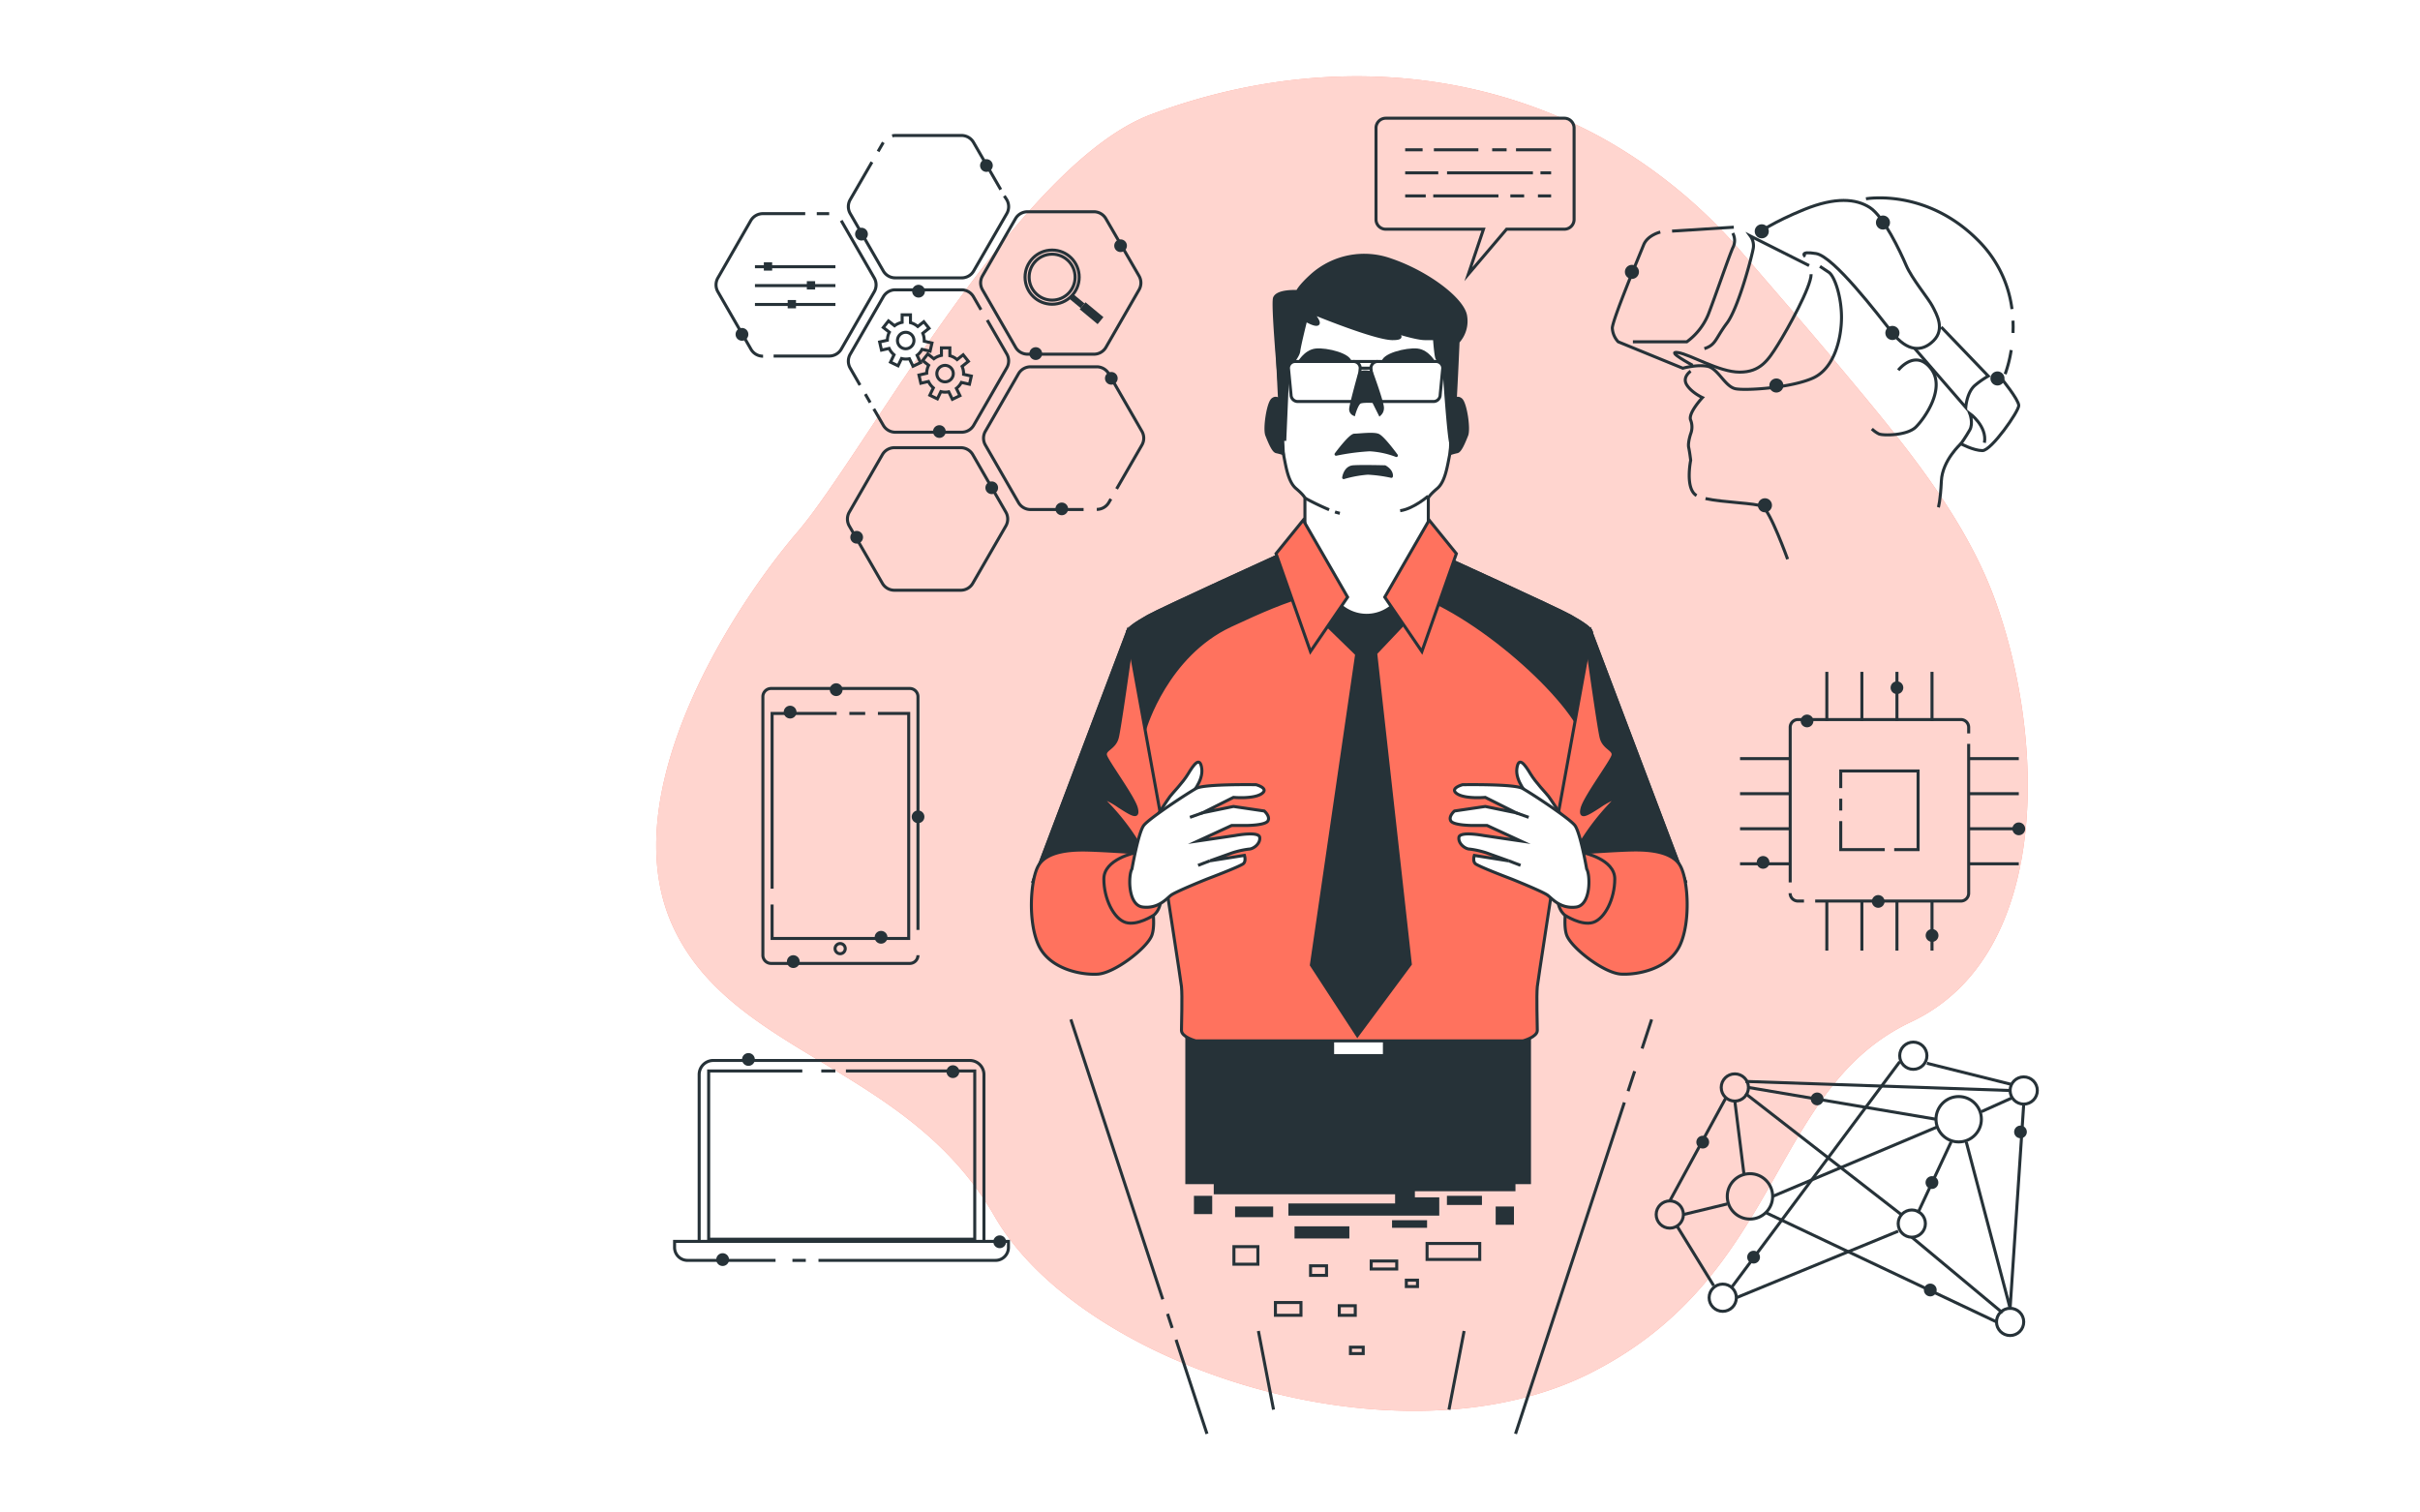 <svg class="animated" id="freepik_stories-visionary-technology" xmlns="http://www.w3.org/2000/svg" viewBox="-200 0 800 500"
    version="1.1" xmlnsXlink="http://www.w3.org/1999/xlink" xmlnsSvgjs="http://svgjs.com/svgjs">
    <style>
        svg#freepik_stories-visionary-technology:not(.animated) .animable {
            opacity: 0;
        }

        svg#freepik_stories-visionary-technology.animated #freepik--background-simple--inject-3 {
            animation: 6s Infinite linear spin;
            animation-delay: 0s;
        }

        svg#freepik_stories-visionary-technology.animated #freepik--Character--inject-3 {
            animation: 1s 1 forwards cubic-bezier(.36, -0.01, .5, 1.38) fadeIn;
            animation-delay: 0s;
        }

        @keyframes spin {
            from {
                transform: rotate(0);
            }

            to {
                transform: rotate(360deg);
            }
        }

        @keyframes fadeIn {
            0% {
                opacity: 0;
            }

            100% {
                opacity: 1;
            }
        }
    </style>
    <g id="freepik--background-simple--inject-3" class="animable" style="transform-origin: 243.632px 245.813px;">
        <path
            d="M330.05,45.84c-44.64-24.71-98.88-27-149.56-8C136.31,54.4,85.69,150.12,63.6,175.89S2.86,262.41,22.18,305.66,100,352,128.73,402s133.68,84,197.18,51.83,58.91-93.88,105.85-116,44.18-94.8,27.61-139.9c-10.75-29.27-33.1-54.9-52.76-78.55C396.24,107,385.56,94.77,375,82.49A169.48,169.48,0,0,0,330.05,45.84Z"
            style="fill: rgb(255, 114, 94); transform-origin: 243.632px 245.813px;" id="eljz5kakjngde" class="animable">
        </path>
        <g id="elwwrz2e2rei">
            <path
                d="M330.05,45.84c-44.64-24.71-98.88-27-149.56-8C136.31,54.4,85.69,150.12,63.6,175.89S2.86,262.41,22.18,305.66,100,352,128.73,402s133.68,84,197.18,51.83,58.91-93.88,105.85-116,44.18-94.8,27.61-139.9c-10.75-29.27-33.1-54.9-52.76-78.55C396.24,107,385.56,94.77,375,82.49A169.48,169.48,0,0,0,330.05,45.84Z"
                style="fill: rgb(255, 255, 255); opacity: 0.7; transform-origin: 243.632px 245.813px;" class="animable">
            </path>
        </g>
    </g>
    <g id="freepik--Connection--inject-3" class="animable" style="transform-origin: 410.5px 393px;">
        <circle cx="373.5" cy="359.5" r="4.5"
            style="fill: none; stroke: rgb(38, 50, 56); stroke-linejoin: round; transform-origin: 373.5px 359.5px;"
            id="ele6uzc8t8tf5" class="animable"></circle>
        <circle cx="432" cy="404.5" r="4.5"
            style="fill: none; stroke: rgb(38, 50, 56); stroke-linejoin: round; transform-origin: 432px 404.5px;"
            id="elfileot9lleu" class="animable"></circle>
        <circle cx="352" cy="401.5" r="4.5"
            style="fill: none; stroke: rgb(38, 50, 56); stroke-miterlimit: 10; transform-origin: 352px 401.5px;"
            id="elnt3zlaa8rs" class="animable"></circle>
        <circle cx="378.5" cy="395.5" r="7.5"
            style="fill: none; stroke: rgb(38, 50, 56); stroke-linejoin: round; transform-origin: 378.5px 395.5px;"
            id="elgykg8fomjxd" class="animable"></circle>
        <circle cx="369.5" cy="429" r="4.5"
            style="fill: none; stroke: rgb(38, 50, 56); stroke-linejoin: round; transform-origin: 369.5px 429px;"
            id="elneictb68x9" class="animable"></circle>
        <circle cx="464.5" cy="437" r="4.5"
            style="fill: none; stroke: rgb(38, 50, 56); stroke-linejoin: round; transform-origin: 464.5px 437px;"
            id="elz2iw3klab4d" class="animable"></circle>
        <circle cx="469" cy="360.5" r="4.5"
            style="fill: none; stroke: rgb(38, 50, 56); stroke-linejoin: round; transform-origin: 469px 360.5px;"
            id="elfi827kiwfj" class="animable"></circle>
        <circle cx="432.5" cy="349" r="4.5"
            style="fill: none; stroke: rgb(38, 50, 56); stroke-linejoin: round; transform-origin: 432.5px 349px;"
            id="eleu248wzd2n" class="animable"></circle>
        <circle cx="447.5" cy="370" r="7.5"
            style="fill: none; stroke: rgb(38, 50, 56); stroke-linejoin: round; transform-origin: 447.5px 370px;"
            id="el1iwq9tz2n7g" class="animable"></circle>
        <line x1="377" y1="361.5" x2="428.5" y2="401.5"
            style="fill: none; stroke: rgb(38, 50, 56); stroke-linejoin: round; transform-origin: 402.75px 381.5px;"
            id="elrvrlri5xhbf" class="animable"></line>
        <line x1="434" y1="401" x2="445" y2="377.5"
            style="fill: none; stroke: rgb(38, 50, 56); stroke-linejoin: round; transform-origin: 439.5px 389.25px;"
            id="el5nau5dv2kd3" class="animable"></line>
        <polyline points="450 377.5 464.5 432.5 469 365"
            style="fill: none; stroke: rgb(38, 50, 56); stroke-linejoin: round; transform-origin: 459.5px 398.75px;"
            id="el47noo888zkz" class="animable"></polyline>
        <line x1="427.5" y1="407" x2="374" y2="429"
            style="fill: none; stroke: rgb(38, 50, 56); stroke-linejoin: round; transform-origin: 400.75px 418px;"
            id="elo0nq7yijqi8" class="animable"></line>
        <line x1="386" y1="395.5" x2="440.5" y2="372.5"
            style="fill: none; stroke: rgb(38, 50, 56); stroke-linejoin: round; transform-origin: 413.25px 384px;"
            id="elqlbwrk7iatd" class="animable"></line>
        <line x1="376.5" y1="388" x2="373.5" y2="364"
            style="fill: none; stroke: rgb(38, 50, 56); stroke-linejoin: round; transform-origin: 375px 376px;"
            id="elyy9p19cp9ci" class="animable"></line>
        <line x1="455" y1="367.5" x2="465" y2="363"
            style="fill: none; stroke: rgb(38, 50, 56); stroke-linejoin: round; transform-origin: 460px 365.25px;"
            id="elllg8e6laf3m" class="animable"></line>
        <line x1="354.5" y1="405.5" x2="366.5" y2="425"
            style="fill: none; stroke: rgb(38, 50, 56); stroke-linejoin: round; transform-origin: 360.5px 415.25px;"
            id="elvb51q0k1sd" class="animable"></line>
        <line x1="352" y1="397" x2="370.5" y2="363"
            style="fill: none; stroke: rgb(38, 50, 56); stroke-linejoin: round; transform-origin: 361.25px 380px;"
            id="elu93do6xs8xp" class="animable"></line>
        <line x1="384" y1="401" x2="460" y2="437"
            style="fill: none; stroke: rgb(38, 50, 56); stroke-linejoin: round; transform-origin: 422px 419px;"
            id="elmwkjmrh7odr" class="animable"></line>
        <line x1="432" y1="409" x2="462" y2="434"
            style="fill: none; stroke: rgb(38, 50, 56); stroke-linejoin: round; transform-origin: 447px 421.5px;"
            id="eltlzlx0tmomh" class="animable"></line>
        <line x1="378" y1="359.5" x2="440" y2="370"
            style="fill: none; stroke: rgb(38, 50, 56); stroke-linejoin: round; transform-origin: 409px 364.75px;"
            id="elp18sxcyb539" class="animable"></line>
        <line x1="464.5" y1="360.5" x2="377" y2="357.5"
            style="fill: none; stroke: rgb(38, 50, 56); stroke-linejoin: round; transform-origin: 420.75px 359px;"
            id="el19pkwczq2n2" class="animable"></line>
        <line x1="465" y1="358.5" x2="437" y2="351.5"
            style="fill: none; stroke: rgb(38, 50, 56); stroke-linejoin: round; transform-origin: 451px 355px;"
            id="ela7dz0fhi6vl" class="animable"></line>
        <line x1="428" y1="351" x2="372.5" y2="425.5"
            style="fill: none; stroke: rgb(38, 50, 56); stroke-linejoin: round; transform-origin: 400.25px 388.25px;"
            id="el8tf73185mcg" class="animable"></line>
        <line x1="371" y1="398" x2="356.5" y2="401.5"
            style="fill: none; stroke: rgb(38, 50, 56); stroke-linejoin: round; transform-origin: 363.75px 399.75px;"
            id="el9nqf4r3gnvt" class="animable"></line>
        <path d="M402.82,363.28a2.11,2.11,0,1,0-2.1,2.11A2.1,2.1,0,0,0,402.82,363.28Z"
            style="fill: rgb(38, 50, 56); transform-origin: 400.71px 363.28px;" id="elqonmz3qut6" class="animable">
        </path>
        <path d="M381.81,415.6a2.11,2.11,0,1,0-2.11,2.1A2.1,2.1,0,0,0,381.81,415.6Z"
            style="fill: rgb(38, 50, 56); transform-origin: 379.7px 415.59px;" id="eltzt1f2hvc7" class="animable">
        </path>
        <path d="M440.77,390.94a2.11,2.11,0,1,0-2.1,2.1A2.1,2.1,0,0,0,440.77,390.94Z"
            style="fill: rgb(38, 50, 56); transform-origin: 438.66px 390.93px;" id="el12psoh8mgg2" class="animable">
        </path>
        <path d="M440.22,426.46a2.11,2.11,0,1,0-2.11,2.1A2.12,2.12,0,0,0,440.22,426.46Z"
            style="fill: rgb(38, 50, 56); transform-origin: 438.11px 426.45px;" id="el2jdrq6berup" class="animable">
        </path>
        <path d="M365,377.57a2.11,2.11,0,1,0-2.1,2.11A2.1,2.1,0,0,0,365,377.57Z"
            style="fill: rgb(38, 50, 56); transform-origin: 362.89px 377.57px;" id="elvm9j0x6da3" class="animable">
        </path>
        <circle cx="467.93" cy="374.19" r="2.1" style="fill: rgb(38, 50, 56); transform-origin: 467.93px 374.19px;"
            id="eltynaipz4kf8" class="animable"></circle>
    </g>
    <g id="freepik--Chip--inject-3" class="animable" style="transform-origin: 422.35px 268.175px;">
        <path d="M391.8,291.72V240.45a2.57,2.57,0,0,1,2.58-2.58h53.83a2.58,2.58,0,0,1,2.59,2.58v2"
            style="fill: none; stroke: rgb(38, 50, 56); stroke-miterlimit: 10; transform-origin: 421.3px 264.795px;"
            id="eltl2w1emaa6f" class="animable"></path>
        <path d="M396.36,297.87h-2a2.58,2.58,0,0,1-2.58-2.59"
            style="fill: none; stroke: rgb(38, 50, 56); stroke-miterlimit: 10; transform-origin: 394.07px 296.575px;"
            id="elorwmv9el3jo" class="animable"></path>
        <path d="M450.8,245.91v49.37a2.59,2.59,0,0,1-2.59,2.59H400.06"
            style="fill: none; stroke: rgb(38, 50, 56); stroke-miterlimit: 10; transform-origin: 425.43px 271.89px;"
            id="elduagd5hbp0g" class="animable"></path>
        <polyline points="408.51 260.53 408.51 254.87 434.08 254.87 434.08 280.87 426.18 280.87"
            style="fill: none; stroke: rgb(38, 50, 56); stroke-miterlimit: 10; transform-origin: 421.295px 267.87px;"
            id="elbkivjmxsdn" class="animable"></polyline>
        <line x1="408.51" y1="267.94" x2="408.51" y2="264.04"
            style="fill: none; stroke: rgb(38, 50, 56); stroke-miterlimit: 10; transform-origin: 408.51px 265.99px;"
            id="elt9vius2syqq" class="animable"></line>
        <polyline points="423.06 280.87 408.51 280.87 408.51 271.45"
            style="fill: none; stroke: rgb(38, 50, 56); stroke-miterlimit: 10; transform-origin: 415.785px 276.16px;"
            id="elyw32y9dm7ue" class="animable"></polyline>
        <line x1="403.91" y1="238.33" x2="403.91" y2="222.1"
            style="fill: none; stroke: rgb(38, 50, 56); stroke-miterlimit: 10; transform-origin: 403.91px 230.215px;"
            id="eltti2kcqquef" class="animable"></line>
        <line x1="415.5" y1="238.33" x2="415.5" y2="222.1"
            style="fill: none; stroke: rgb(38, 50, 56); stroke-miterlimit: 10; transform-origin: 415.5px 230.215px;"
            id="eln9lo9581db" class="animable"></line>
        <line x1="427.09" y1="238.33" x2="427.09" y2="222.1"
            style="fill: none; stroke: rgb(38, 50, 56); stroke-miterlimit: 10; transform-origin: 427.09px 230.215px;"
            id="eltnxfckkfdgo" class="animable"></line>
        <line x1="438.68" y1="238.33" x2="438.68" y2="222.1"
            style="fill: none; stroke: rgb(38, 50, 56); stroke-miterlimit: 10; transform-origin: 438.68px 230.215px;"
            id="eldvr4bizqcnc" class="animable"></line>
        <line x1="403.91" y1="314.25" x2="403.91" y2="298.03"
            style="fill: none; stroke: rgb(38, 50, 56); stroke-miterlimit: 10; transform-origin: 403.91px 306.14px;"
            id="el0un9xtegakpn" class="animable"></line>
        <line x1="415.5" y1="314.25" x2="415.5" y2="298.03"
            style="fill: none; stroke: rgb(38, 50, 56); stroke-miterlimit: 10; transform-origin: 415.5px 306.14px;"
            id="els37g8jjmgk" class="animable"></line>
        <line x1="427.09" y1="314.25" x2="427.09" y2="298.03"
            style="fill: none; stroke: rgb(38, 50, 56); stroke-miterlimit: 10; transform-origin: 427.09px 306.14px;"
            id="el47ophv84j3u" class="animable"></line>
        <line x1="438.68" y1="314.25" x2="438.68" y2="298.03"
            style="fill: none; stroke: rgb(38, 50, 56); stroke-miterlimit: 10; transform-origin: 438.68px 306.14px;"
            id="elaeeqwkzwb8i" class="animable"></line>
        <line x1="451.14" y1="250.79" x2="467.37" y2="250.79"
            style="fill: none; stroke: rgb(38, 50, 56); stroke-miterlimit: 10; transform-origin: 459.255px 250.79px;"
            id="elzr6nzjzxo4" class="animable"></line>
        <line x1="451.14" y1="262.38" x2="467.37" y2="262.38"
            style="fill: none; stroke: rgb(38, 50, 56); stroke-miterlimit: 10; transform-origin: 459.255px 262.38px;"
            id="elydmxxxk9h0e" class="animable"></line>
        <line x1="451.14" y1="273.97" x2="467.37" y2="273.97"
            style="fill: none; stroke: rgb(38, 50, 56); stroke-miterlimit: 10; transform-origin: 459.255px 273.97px;"
            id="elc7ctw4h3evn" class="animable"></line>
        <line x1="451.14" y1="285.56" x2="467.37" y2="285.56"
            style="fill: none; stroke: rgb(38, 50, 56); stroke-miterlimit: 10; transform-origin: 459.255px 285.56px;"
            id="el30zm97tbp9p" class="animable"></line>
        <line x1="375.22" y1="250.79" x2="391.45" y2="250.79"
            style="fill: none; stroke: rgb(38, 50, 56); stroke-miterlimit: 10; transform-origin: 383.335px 250.79px;"
            id="elsy82k5vaqc9" class="animable"></line>
        <line x1="375.22" y1="262.38" x2="391.45" y2="262.38"
            style="fill: none; stroke: rgb(38, 50, 56); stroke-miterlimit: 10; transform-origin: 383.335px 262.38px;"
            id="elmipmqgdmw" class="animable"></line>
        <line x1="375.22" y1="273.97" x2="391.45" y2="273.97"
            style="fill: none; stroke: rgb(38, 50, 56); stroke-miterlimit: 10; transform-origin: 383.335px 273.97px;"
            id="el1s2ebnylhes" class="animable"></line>
        <line x1="375.22" y1="285.56" x2="391.45" y2="285.56"
            style="fill: none; stroke: rgb(38, 50, 56); stroke-miterlimit: 10; transform-origin: 383.335px 285.56px;"
            id="elci1wn9e7qt" class="animable"></line>
        <path d="M469.48,274a2.11,2.11,0,1,0-2.11,2.11A2.11,2.11,0,0,0,469.48,274Z"
            style="fill: rgb(38, 50, 56); transform-origin: 467.37px 274px;" id="elryaxnns1p0k" class="animable"></path>
        <path d="M399.47,238.33a2.1,2.1,0,1,0-2.1,2.1A2.1,2.1,0,0,0,399.47,238.33Z"
            style="fill: rgb(38, 50, 56); transform-origin: 397.37px 238.33px;" id="elje0pqf9poy9" class="animable">
        </path>
        <path d="M384.94,285.09a2.1,2.1,0,1,0-2.1,2.1A2.1,2.1,0,0,0,384.94,285.09Z"
            style="fill: rgb(38, 50, 56); transform-origin: 382.84px 285.09px;" id="elxdhudxviich" class="animable">
        </path>
        <circle cx="427.09" cy="227.34" r="2.1" style="fill: rgb(38, 50, 56); transform-origin: 427.09px 227.34px;"
            id="elesaiodnopr" class="animable"></circle>
        <path d="M423,298a2.1,2.1,0,1,0-2.1,2.1A2.11,2.11,0,0,0,423,298Z"
            style="fill: rgb(38, 50, 56); transform-origin: 420.9px 298px;" id="eliv381nzpanm" class="animable"></path>
        <path d="M440.81,309.26a2.11,2.11,0,1,0-2.1,2.1A2.1,2.1,0,0,0,440.81,309.26Z"
            style="fill: rgb(38, 50, 56); transform-origin: 438.7px 309.25px;" id="elxnngb033mf" class="animable">
        </path>
    </g>
    <g id="freepik--virtual-reality--inject-3" class="animable" style="transform-origin: 400.18px 125.136px;">
        <path
            d="M348.86,76.72s-4.2,1-5.5,4.21S333,105.86,333,108.45a7.19,7.19,0,0,0,1.94,4.54l21.37,8.74s4.53-1.3,8.09-.65,5.83,6.8,9.39,7.45,18.46-.33,25.58-3.57,9.39-13.27,9.39-20.07-2.27-13.6-4.21-14.89l-2.91-1.94"
            style="fill: none; stroke: rgb(38, 50, 56); stroke-miterlimit: 10; transform-origin: 370.88px 102.72px;"
            id="elcevonlyl6u" class="animable"></path>
        <path
            d="M396.78,84.82s-2.27-1.94,3.56-1,20.4,20.07,25.26,26.22,9.71,6.48,13.59,2.59,1-8.74-.32-11.33-6.8-9.07-8.74-13.6-7.45-16.19-12-19.1-11.33-3.56-21.69.65-15.22,7.77-15.22,7.77"
            style="fill: none; stroke: rgb(38, 50, 56); stroke-miterlimit: 10; transform-origin: 411.181px 90.718px;"
            id="elx2oxqoqkk4q" class="animable"></path>
        <line x1="352.75" y1="76.4" x2="373.15" y2="75.11"
            style="fill: none; stroke: rgb(38, 50, 56); stroke-miterlimit: 10; transform-origin: 362.95px 75.755px;"
            id="elxg9az0m39oh" class="animable"></line>
        <path d="M363.43,115.25c3.89-1.29,3.56-3.24,7.45-8.42s8.42-22.66,8.74-24.93a5.4,5.4,0,0,0-1-3.88l19.43,9.77"
            style="fill: none; stroke: rgb(38, 50, 56); stroke-miterlimit: 10; transform-origin: 380.74px 96.635px;"
            id="el7l72dmtdu59" class="animable"></path>
        <path d="M339.8,113h17.81a21.18,21.18,0,0,0,7.12-9.07c2.26-5.83,6.8-19.1,8.09-22a5.17,5.17,0,0,0,0-4.85"
            style="fill: none; stroke: rgb(38, 50, 56); stroke-miterlimit: 10; transform-origin: 356.612px 95.04px;"
            id="el40r1xvedq52" class="animable"></path>
        <path d="M359.55,120.76s-9.07-4.86-4.86-4.21,13.6,6.47,20.4,6.47,9.39-3.88,12.63-9.06,11-19.11,11-23.31"
            style="fill: none; stroke: rgb(38, 50, 56); stroke-miterlimit: 10; transform-origin: 376.148px 106.835px;"
            id="eltbqr7dsdt" class="animable"></path>
        <path d="M427.54,122.37s5.5-7.12,10.68-.64-1.94,16.51-4.85,19.42-11,2.92-12.31,2.27a9.89,9.89,0,0,1-2.26-1.62"
            style="fill: none; stroke: rgb(38, 50, 56); stroke-miterlimit: 10; transform-origin: 429.429px 131.387px;"
            id="eldxvpclrz1fk" class="animable"></path>
        <path d="M433,115.25l16.84,19.43s.32-5.18,3.24-7.45a29.59,29.59,0,0,1,4.2-2.91l-15.54-16.19"
            style="fill: none; stroke: rgb(38, 50, 56); stroke-miterlimit: 10; transform-origin: 445.14px 121.405px;"
            id="el8rqtueqrxro" class="animable"></path>
        <path
            d="M459.27,125h2.26s5.83,7.13,5.83,9.07-9.06,14.89-12,14.89-7.12-2.26-7.12-2.26,1.62-2.27,2.91-4.54,0-5.5,0-5.5,5.83,4.21,4.86,9.71"
            style="fill: none; stroke: rgb(38, 50, 56); stroke-miterlimit: 10; transform-origin: 457.8px 136.98px;"
            id="el8vxo4vcpl06" class="animable"></path>
        <path d="M363.81,164.82c5.88,1.3,16.59,1.49,18.73,2.56,2.59,1.29,8.41,17.48,8.41,17.48"
            style="fill: none; stroke: rgb(38, 50, 56); stroke-miterlimit: 10; transform-origin: 377.38px 174.84px;"
            id="el0d34bymea3fi" class="animable"></path>
        <path
            d="M358.9,122.7s-2.91,1.94-1.29,4.53,5.18,4.21,5.18,4.21-4.86,5.18-3.89,7.45a6.3,6.3,0,0,1,0,4.53s-1,2.91-.65,4.53.65,4.21.65,4.21-1.94,9.39,1.94,11.66"
            style="fill: none; stroke: rgb(38, 50, 56); stroke-miterlimit: 10; transform-origin: 359.955px 143.26px;"
            id="elvb0nz0b015p" class="animable"></path>
        <path d="M448.26,146.66s-6.15,5.5-6.48,12.3-1,8.74-1,8.74"
            style="fill: none; stroke: rgb(38, 50, 56); stroke-miterlimit: 10; transform-origin: 444.52px 157.18px;"
            id="elbomfcjfe4rf" class="animable"></path>
        <path d="M464.86,115.73a43.46,43.46,0,0,1-2,7.94"
            style="fill: none; stroke: rgb(38, 50, 56); stroke-miterlimit: 10; transform-origin: 463.86px 119.7px;"
            id="elde6qzpc72j" class="animable"></path>
        <path d="M465.46,106c.06,1.4.05,2.76,0,4.07"
            style="fill: none; stroke: rgb(38, 50, 56); stroke-miterlimit: 10; transform-origin: 465.481px 108.035px;"
            id="elnyi29u9sf5j" class="animable"></path>
        <path d="M416.85,65.72s19.75-3.57,36.91,13.59a39,39,0,0,1,11.36,22.87"
            style="fill: none; stroke: rgb(38, 50, 56); stroke-miterlimit: 10; transform-origin: 440.985px 83.796px;"
            id="elx9bj6dvjmzj" class="animable"></path>
        <circle cx="339.48" cy="89.88" r="2.33" style="fill: rgb(38, 50, 56); transform-origin: 339.48px 89.88px;"
            id="elcf2z4xy3dns" class="animable"></circle>
        <circle cx="387.23" cy="127.44" r="2.33" style="fill: rgb(38, 50, 56); transform-origin: 387.23px 127.44px;"
            id="el5kfnhv6z4kd" class="animable"></circle>
        <circle cx="383.45" cy="167.04" r="2.33" style="fill: rgb(38, 50, 56); transform-origin: 383.45px 167.04px;"
            id="eli9jyrj5p46" class="animable"></circle>
        <path d="M427.92,110.07a2.33,2.33,0,1,0-2.32,2.33A2.32,2.32,0,0,0,427.92,110.07Z"
            style="fill: rgb(38, 50, 56); transform-origin: 425.59px 110.07px;" id="el1wepq98jsxh" class="animable">
        </path>
        <circle cx="422.47" cy="73.57" r="2.33" style="fill: rgb(38, 50, 56); transform-origin: 422.47px 73.57px;"
            id="elibl156ogrm" class="animable"></circle>
        <circle cx="382.4" cy="76.47" r="2.33" style="fill: rgb(38, 50, 56); transform-origin: 382.4px 76.47px;"
            id="elntp6jxvc2k" class="animable"></circle>
        <circle cx="460.32" cy="125.11" r="2.33" style="fill: rgb(38, 50, 56); transform-origin: 460.32px 125.11px;"
            id="elssayz68a8g" class="animable"></circle>
    </g>
    <g id="freepik--Tools--inject-3" class="animable" style="transform-origin: 107.4px 119.955px;">
        <line x1="74.11" y1="70.63" x2="70.01" y2="70.63"
            style="fill: none; stroke: rgb(38, 50, 56); stroke-miterlimit: 10; transform-origin: 72.06px 70.63px;"
            id="elg70j86jxrq" class="animable"></line>
        <path d="M55.74,117.7H74.11a4.59,4.59,0,0,0,4-2.29L89,96.46a4.59,4.59,0,0,0,0-4.59L78.09,72.93"
            style="fill: none; stroke: rgb(38, 50, 56); stroke-miterlimit: 10; transform-origin: 72.677px 95.315px;"
            id="el1oqu4u2sl69" class="animable"></path>
        <path
            d="M66.19,70.63h-14a4.6,4.6,0,0,0-4,2.3L37.32,91.87a4.59,4.59,0,0,0,0,4.59l10.94,19a4.59,4.59,0,0,0,4,2.29"
            style="fill: none; stroke: rgb(38, 50, 56); stroke-miterlimit: 10; transform-origin: 51.447px 94.19px;"
            id="el7iy1b4k5s7t" class="animable"></path>
        <path
            d="M88.86,135.17,92,140.59a4.58,4.58,0,0,0,4,2.29h21.88a4.58,4.58,0,0,0,4-2.29l10.94-19a4.57,4.57,0,0,0,0-4.58l-6.46-11.19"
            style="fill: none; stroke: rgb(38, 50, 56); stroke-miterlimit: 10; transform-origin: 111.148px 124.35px;"
            id="el6iddeegyoq" class="animable"></path>
        <line x1="86.05" y1="130.29" x2="87.66" y2="133.08"
            style="fill: none; stroke: rgb(38, 50, 56); stroke-miterlimit: 10; transform-origin: 86.855px 131.685px;"
            id="el3pjjlrs4zo2" class="animable"></line>
        <path
            d="M124.29,102.39l-2.47-4.28a4.59,4.59,0,0,0-4-2.3H96a4.59,4.59,0,0,0-4,2.3l-10.94,19a4.57,4.57,0,0,0,0,4.58l3.23,5.61"
            style="fill: none; stroke: rgb(38, 50, 56); stroke-miterlimit: 10; transform-origin: 102.367px 111.555px;"
            id="el7utr7vfzjqp" class="animable"></path>
        <path
            d="M88.24,53.59,81.06,66a4.59,4.59,0,0,0,0,4.59L92,89.57a4.58,4.58,0,0,0,4,2.29h21.88a4.58,4.58,0,0,0,4-2.29l10.94-18.95a4.59,4.59,0,0,0,0-4.59L132,64.76"
            style="fill: none; stroke: rgb(38, 50, 56); stroke-miterlimit: 10; transform-origin: 106.94px 72.725px;"
            id="el6hnbbyit3df" class="animable"></path>
        <line x1="92" y1="47.08" x2="90.28" y2="50.06"
            style="fill: none; stroke: rgb(38, 50, 56); stroke-miterlimit: 10; transform-origin: 91.14px 48.57px;"
            id="elykavtea58mr" class="animable"></line>
        <path d="M130.83,62.68l-9-15.6a4.58,4.58,0,0,0-4-2.29H96a4.29,4.29,0,0,0-1.07.13"
            style="fill: none; stroke: rgb(38, 50, 56); stroke-miterlimit: 10; transform-origin: 112.88px 53.735px;"
            id="ellzxy27ily28" class="animable"></path>
        <path
            d="M161.58,70H139.7a4.58,4.58,0,0,0-4,2.29L124.79,91.21a4.59,4.59,0,0,0,0,4.59l10.94,19a4.58,4.58,0,0,0,4,2.29h21.88a4.59,4.59,0,0,0,4-2.29l10.93-19a4.59,4.59,0,0,0,0-4.59L165.56,72.26A4.59,4.59,0,0,0,161.58,70Z"
            style="fill: none; stroke: rgb(38, 50, 56); stroke-miterlimit: 10; transform-origin: 150.665px 93.545px;"
            id="elbtatx7kt059" class="animable"></path>
        <path
            d="M117.58,148H95.7a4.58,4.58,0,0,0-4,2.29l-10.94,19a4.59,4.59,0,0,0,0,4.59l10.94,18.95a4.58,4.58,0,0,0,4,2.29h21.88a4.59,4.59,0,0,0,4-2.29l10.93-18.95a4.59,4.59,0,0,0,0-4.59l-10.93-19A4.59,4.59,0,0,0,117.58,148Z"
            style="fill: none; stroke: rgb(38, 50, 56); stroke-miterlimit: 10; transform-origin: 106.635px 171.56px;"
            id="elsviyb51njbp" class="animable"></path>
        <path
            d="M169.13,161.61l8.35-14.47a4.57,4.57,0,0,0,0-4.58l-10.94-19a4.59,4.59,0,0,0-4-2.3H140.69a4.59,4.59,0,0,0-4,2.3l-10.94,19a4.57,4.57,0,0,0,0,4.58l10.94,19a4.59,4.59,0,0,0,4,2.3h17.52"
            style="fill: none; stroke: rgb(38, 50, 56); stroke-miterlimit: 10; transform-origin: 151.615px 144.85px;"
            id="eln8s0sfg2ml" class="animable"></path>
        <path d="M162.57,168.39a4.59,4.59,0,0,0,4-2.3l.66-1.14"
            style="fill: none; stroke: rgb(38, 50, 56); stroke-miterlimit: 10; transform-origin: 164.9px 166.67px;"
            id="elsm76edjhxy" class="animable"></path>
        <path
            d="M117.81,126.42l2.67.6.62-2.7-2.56-.58c0-.08,0-.16,0-.23a5.94,5.94,0,0,0-.49-2.39l2.08-1.66-1.73-2.17-2,1.59A6,6,0,0,0,114,117.6V115h-2.78v2.48a6.23,6.23,0,0,0-2.51,1.13l-2-1.6L105,119.19l2,1.57a6,6,0,0,0-.65,2.64l-2.56.59.62,2.7,2.52-.58a6.12,6.12,0,0,0,1.62,2.11l-1.17,2.43,2.5,1.21,1.15-2.4a6.17,6.17,0,0,0,1.44.18,6.25,6.25,0,0,0,1.16-.12l1.2,2.48,2.5-1.2-1.17-2.41A6.07,6.07,0,0,0,117.81,126.42Zm-8.11-2.91a2.72,2.72,0,1,1,2.72,2.72A2.72,2.72,0,0,1,109.7,123.51Z"
            style="fill: none; stroke: rgb(38, 50, 56); stroke-miterlimit: 10; transform-origin: 112.445px 123.5px;"
            id="el593kgxrlkec" class="animable"></path>
        <path
            d="M104.81,115.48l2.66.61.62-2.7-2.56-.59c0-.08,0-.15,0-.23a6.14,6.14,0,0,0-.48-2.39l2.07-1.65-1.73-2.17-2,1.58a6.17,6.17,0,0,0-2.41-1.28v-2.58H98.23v2.48a6.1,6.1,0,0,0-2.51,1.13l-2-1.6L92,108.26l2,1.56a6.06,6.06,0,0,0-.65,2.65l-2.56.58.62,2.7,2.52-.57a6.18,6.18,0,0,0,1.62,2.1l-1.17,2.44,2.5,1.2,1.15-2.4a5.68,5.68,0,0,0,1.44.18,6.25,6.25,0,0,0,1.16-.11l1.2,2.48,2.5-1.2-1.16-2.42A6.1,6.1,0,0,0,104.81,115.48Zm-8.12-2.91a2.72,2.72,0,1,1,2.72,2.72A2.72,2.72,0,0,1,96.69,112.57Z"
            style="fill: none; stroke: rgb(38, 50, 56); stroke-miterlimit: 10; transform-origin: 99.44px 112.575px;"
            id="elormizkun7cg" class="animable"></path>
        <g id="elh42kiick9l">
            <circle cx="147.81" cy="91.62" r="8.95"
                style="fill: none; stroke: rgb(38, 50, 56); stroke-miterlimit: 10; transform-origin: 147.81px 91.62px; transform: rotate(-67.37deg);"
                class="animable"></circle>
        </g>
        <circle cx="147.81" cy="91.62" r="7.6"
            style="fill: none; stroke: rgb(38, 50, 56); stroke-miterlimit: 10; transform-origin: 147.81px 91.62px;"
            id="ely9c48y74ndg" class="animable"></circle>
        <line x1="157.88" y1="101.08" x2="163.81" y2="106"
            style="fill: none; stroke: rgb(38, 50, 56); stroke-miterlimit: 10; stroke-width: 3px; transform-origin: 160.845px 103.54px;"
            id="elorf79gibqen" class="animable"></line>
        <line x1="154.32" y1="98.13" x2="157.88" y2="101.08"
            style="fill: none; stroke: rgb(38, 50, 56); stroke-miterlimit: 10; stroke-width: 2px; transform-origin: 156.1px 99.605px;"
            id="elmzny742q9j" class="animable"></line>
        <line x1="49.57" y1="88.18" x2="76.17" y2="88.18"
            style="fill: none; stroke: rgb(38, 50, 56); stroke-miterlimit: 10; transform-origin: 62.87px 88.18px;"
            id="elzyzux0z213c" class="animable"></line>
        <rect x="52.51" y="86.71" width="2.75" height="2.75"
            style="fill: rgb(38, 50, 56); transform-origin: 53.885px 88.085px;" id="elv7mgc0fwyxd" class="animable">
        </rect>
        <line x1="49.57" y1="94.41" x2="76.17" y2="94.41"
            style="fill: none; stroke: rgb(38, 50, 56); stroke-miterlimit: 10; transform-origin: 62.87px 94.41px;"
            id="eld3gr1xeu569" class="animable"></line>
        <rect x="66.72" y="92.95" width="2.75" height="2.75"
            style="fill: rgb(38, 50, 56); transform-origin: 68.095px 94.325px;" id="el191wympkduo" class="animable">
        </rect>
        <line x1="49.57" y1="100.65" x2="76.17" y2="100.65"
            style="fill: none; stroke: rgb(38, 50, 56); stroke-miterlimit: 10; transform-origin: 62.87px 100.65px;"
            id="el2a2zu61r7se" class="animable"></line>
        <rect x="60.39" y="99.18" width="2.75" height="2.75"
            style="fill: rgb(38, 50, 56); transform-origin: 61.765px 100.555px;" id="elzwh2tsf4nsc" class="animable">
        </rect>
        <circle cx="151" cy="168.23" r="2.1" style="fill: rgb(38, 50, 56); transform-origin: 151px 168.23px;"
            id="elzxnosfpfsug" class="animable"></circle>
        <circle cx="167.38" cy="125.07" r="2.1" style="fill: rgb(38, 50, 56); transform-origin: 167.38px 125.07px;"
            id="elxyhrjisy7ue" class="animable"></circle>
        <path d="M105.76,96.27a2.11,2.11,0,1,0-2.1,2.1A2.1,2.1,0,0,0,105.76,96.27Z"
            style="fill: rgb(38, 50, 56); transform-origin: 103.65px 96.26px;" id="el919h2i3kkah" class="animable">
        </path>
        <path d="M128.19,54.72a2.1,2.1,0,1,0-2.1,2.1A2.11,2.11,0,0,0,128.19,54.72Z"
            style="fill: rgb(38, 50, 56); transform-origin: 126.09px 54.72px;" id="el1qhjj495r7s" class="animable">
        </path>
        <path d="M47.39,110.54a2.11,2.11,0,1,0-2.1,2.1A2.1,2.1,0,0,0,47.39,110.54Z"
            style="fill: rgb(38, 50, 56); transform-origin: 45.28px 110.53px;" id="elx31k41onkz" class="animable">
        </path>
        <path d="M112.64,142.66a2.1,2.1,0,1,0-2.1,2.1A2.11,2.11,0,0,0,112.64,142.66Z"
            style="fill: rgb(38, 50, 56); transform-origin: 110.54px 142.66px;" id="el20cabq0vp0b" class="animable">
        </path>
        <path d="M85.3,177.61a2.1,2.1,0,1,0-2.1,2.1A2.1,2.1,0,0,0,85.3,177.61Z"
            style="fill: rgb(38, 50, 56); transform-origin: 83.2px 177.61px;" id="eli2f27poyuc" class="animable"></path>
        <circle cx="127.85" cy="161.25" r="2.1" style="fill: rgb(38, 50, 56); transform-origin: 127.85px 161.25px;"
            id="el78bg28g3zle" class="animable"></circle>
        <circle cx="170.44" cy="81.23" r="2.1" style="fill: rgb(38, 50, 56); transform-origin: 170.44px 81.23px;"
            id="elbbk2ikxlk08" class="animable"></circle>
        <path d="M144.51,116.91A2.11,2.11,0,1,0,142.4,119,2.1,2.1,0,0,0,144.51,116.91Z"
            style="fill: rgb(38, 50, 56); transform-origin: 142.4px 116.89px;" id="el8sba1c95rv7" class="animable">
        </path>
        <path d="M86.9,77.4a2.11,2.11,0,1,0-2.1,2.11A2.1,2.1,0,0,0,86.9,77.4Z"
            style="fill: rgb(38, 50, 56); transform-origin: 84.79px 77.4px;" id="elh20cc0f9hf" class="animable"></path>
    </g>
    <g id="freepik--device-2--inject-3" class="animable" style="transform-origin: 78.185px 383.32px;">
        <path d="M31.13,410.35v-55.1a4.67,4.67,0,0,1,4.67-4.68h84.79a4.68,4.68,0,0,1,4.68,4.68v55.34"
            style="fill: none; stroke: rgb(38, 50, 56); stroke-miterlimit: 10; transform-origin: 78.2px 380.58px;"
            id="eljc9qx4nvvoe" class="animable"></path>
        <line x1="66.38" y1="416.66" x2="61.96" y2="416.66"
            style="fill: none; stroke: rgb(38, 50, 56); stroke-miterlimit: 10; transform-origin: 64.17px 416.66px;"
            id="elg50pe75yye8" class="animable"></line>
        <path d="M56.38,416.66H27.3A4.28,4.28,0,0,1,23,412.38v-2H133.37v2a4.28,4.28,0,0,1-4.27,4.28H70.57"
            style="fill: none; stroke: rgb(38, 50, 56); stroke-miterlimit: 10; transform-origin: 78.185px 413.52px;"
            id="el83zt63c0q4" class="animable"></path>
        <line x1="71.5" y1="354.04" x2="76.15" y2="354.04"
            style="fill: none; stroke: rgb(38, 50, 56); stroke-miterlimit: 10; transform-origin: 73.825px 354.04px;"
            id="eleck9pkl0o5l" class="animable"></line>
        <polyline points="79.64 354.04 122.23 354.04 122.23 409.66 34.27 409.66 34.27 354.04 65.22 354.04"
            style="fill: none; stroke: rgb(38, 50, 56); stroke-miterlimit: 10; transform-origin: 78.25px 381.85px;"
            id="el083vq3nr0nfn" class="animable"></polyline>
        <path d="M49.53,350.25a2.11,2.11,0,1,0-2.1,2.1A2.11,2.11,0,0,0,49.53,350.25Z"
            style="fill: rgb(38, 50, 56); transform-origin: 47.42px 350.24px;" id="el4lvpj0tqgxh" class="animable">
        </path>
        <path d="M132.6,410.51a2.11,2.11,0,1,0-2.1,2.11A2.1,2.1,0,0,0,132.6,410.51Z"
            style="fill: rgb(38, 50, 56); transform-origin: 130.49px 410.51px;" id="elixsxcc765zi" class="animable">
        </path>
        <path d="M117.12,354.28a2.11,2.11,0,1,0-2.11,2.1A2.11,2.11,0,0,0,117.12,354.28Z"
            style="fill: rgb(38, 50, 56); transform-origin: 115.01px 354.27px;" id="eljex1v2m8d6j" class="animable">
        </path>
        <path d="M41,416.4a2.11,2.11,0,1,0-2.11,2.11A2.1,2.1,0,0,0,41,416.4Z"
            style="fill: rgb(38, 50, 56); transform-origin: 38.89px 416.4px;" id="elqoaatdaj9ji" class="animable">
        </path>
    </g>
    <g id="freepik--device-1--inject-3" class="animable" style="transform-origin: 78.89px 272.94px;">
        <path
            d="M103.46,315.77a2.72,2.72,0,0,1-2.72,2.72H54.91a2.72,2.72,0,0,1-2.72-2.72V230.32a2.72,2.72,0,0,1,2.72-2.72h45.83a2.72,2.72,0,0,1,2.72,2.72v77.09"
            style="fill: none; stroke: rgb(38, 50, 56); stroke-miterlimit: 10; transform-origin: 77.825px 273.045px;"
            id="elrzjljld29cn" class="animable"></path>
        <polyline points="90.22 235.85 100.4 235.85 100.4 310.24 55.24 310.24 55.24 299.02"
            style="fill: none; stroke: rgb(38, 50, 56); stroke-miterlimit: 10; transform-origin: 77.82px 273.045px;"
            id="ellw3eyfkfzqm" class="animable"></polyline>
        <line x1="80.78" y1="235.85" x2="86.02" y2="235.85"
            style="fill: none; stroke: rgb(38, 50, 56); stroke-miterlimit: 10; transform-origin: 83.4px 235.85px;"
            id="el1v76ahb5ixf" class="animable"></line>
        <polyline points="55.24 293.78 55.24 235.85 76.58 235.85"
            style="fill: none; stroke: rgb(38, 50, 56); stroke-miterlimit: 10; transform-origin: 65.91px 264.815px;"
            id="el222z09su7eni" class="animable"></polyline>
        <path d="M79.42,313.6a1.68,1.68,0,1,0-1.68,1.68A1.68,1.68,0,0,0,79.42,313.6Z"
            style="fill: none; stroke: rgb(38, 50, 56); stroke-miterlimit: 10; transform-origin: 77.74px 313.6px;"
            id="elpoeeypjhh0q" class="animable"></path>
        <path d="M78.53,228a2.11,2.11,0,1,0-2.1,2.1A2.1,2.1,0,0,0,78.53,228Z"
            style="fill: rgb(38, 50, 56); transform-origin: 76.42px 227.99px;" id="el40bup5p6je4" class="animable">
        </path>
        <path d="M93.37,309.86a2.11,2.11,0,1,0-2.11,2.1A2.11,2.11,0,0,0,93.37,309.86Z"
            style="fill: rgb(38, 50, 56); transform-origin: 91.26px 309.85px;" id="elryr8ou1gmw" class="animable">
        </path>
        <circle cx="103.49" cy="270.02" r="2.1" style="fill: rgb(38, 50, 56); transform-origin: 103.49px 270.02px;"
            id="el1bsa7q6hxak" class="animable"></circle>
        <path d="M64.36,317.89a2.11,2.11,0,1,0-2.1,2.11A2.1,2.1,0,0,0,64.36,317.89Z"
            style="fill: rgb(38, 50, 56); transform-origin: 62.25px 317.89px;" id="el549oj9t18qm" class="animable">
        </path>
        <path d="M63.31,235.42a2.11,2.11,0,1,0-2.1,2.1A2.1,2.1,0,0,0,63.31,235.42Z"
            style="fill: rgb(38, 50, 56); transform-origin: 61.2px 235.41px;" id="elhvh920hpa94" class="animable">
        </path>
    </g>
    <g id="freepik--speech-bubble--inject-3" class="animable" style="transform-origin: 287.62px 64.855px;">
        <path
            d="M317.17,39.08H258.11a3.23,3.23,0,0,0-3.23,3.24V72.54a3.22,3.22,0,0,0,3.23,3.23h32.3l-5,14.86,12.63-14.86h19.09a3.23,3.23,0,0,0,3.23-3.23V42.32A3.24,3.24,0,0,0,317.17,39.08Z"
            style="fill: none; stroke: rgb(38, 50, 56); stroke-miterlimit: 10; transform-origin: 287.62px 64.855px;"
            id="eloxkw79fow8" class="animable"></path>
        <line x1="301.16" y1="49.52" x2="312.77" y2="49.52"
            style="fill: none; stroke: rgb(38, 50, 56); stroke-miterlimit: 10; transform-origin: 306.965px 49.52px;"
            id="elq1gpesvcy9s" class="animable"></line>
        <line x1="293.28" y1="49.52" x2="298.05" y2="49.52"
            style="fill: none; stroke: rgb(38, 50, 56); stroke-miterlimit: 10; transform-origin: 295.665px 49.52px;"
            id="elpk78mre4hu" class="animable"></line>
        <line x1="274.01" y1="49.52" x2="288.72" y2="49.52"
            style="fill: none; stroke: rgb(38, 50, 56); stroke-miterlimit: 10; transform-origin: 281.365px 49.52px;"
            id="el7dwj4fei1fk" class="animable"></line>
        <line x1="264.52" y1="49.52" x2="270.28" y2="49.52"
            style="fill: none; stroke: rgb(38, 50, 56); stroke-miterlimit: 10; transform-origin: 267.4px 49.52px;"
            id="eldgzwwpmh2ug" class="animable"></line>
        <line x1="309.24" y1="57.14" x2="312.77" y2="57.14"
            style="fill: none; stroke: rgb(38, 50, 56); stroke-miterlimit: 10; transform-origin: 311.005px 57.14px;"
            id="elk20m67imwt" class="animable"></line>
        <line x1="278.36" y1="57.14" x2="306.75" y2="57.14"
            style="fill: none; stroke: rgb(38, 50, 56); stroke-miterlimit: 10; transform-origin: 292.555px 57.14px;"
            id="elurymy5kt8j" class="animable"></line>
        <line x1="264.52" y1="57.14" x2="275.46" y2="57.14"
            style="fill: none; stroke: rgb(38, 50, 56); stroke-miterlimit: 10; transform-origin: 269.99px 57.14px;"
            id="el5faocywhdvo" class="animable"></line>
        <line x1="308.41" y1="64.76" x2="312.77" y2="64.76"
            style="fill: none; stroke: rgb(38, 50, 56); stroke-miterlimit: 10; transform-origin: 310.59px 64.76px;"
            id="elbx1s32ps3in" class="animable"></line>
        <line x1="299.29" y1="64.76" x2="303.85" y2="64.76"
            style="fill: none; stroke: rgb(38, 50, 56); stroke-miterlimit: 10; transform-origin: 301.57px 64.76px;"
            id="elh117p42yj37" class="animable"></line>
        <line x1="273.8" y1="64.76" x2="295.35" y2="64.76"
            style="fill: none; stroke: rgb(38, 50, 56); stroke-miterlimit: 10; transform-origin: 284.575px 64.76px;"
            id="elgx8m7j7l76" class="animable"></line>
        <line x1="264.52" y1="64.76" x2="271.32" y2="64.76"
            style="fill: none; stroke: rgb(38, 50, 56); stroke-miterlimit: 10; transform-origin: 267.92px 64.76px;"
            id="elyxoaknhdzsi" class="animable"></line>
    </g>
    <g id="freepik--Character--inject-3" class="animable" style="transform-origin: 249.35px 279.197px;">
        <rect x="192.34" y="340.72" width="113.27" height="50.24"
            style="fill: rgb(38, 50, 56); stroke: rgb(38, 50, 56); stroke-miterlimit: 10; transform-origin: 248.975px 365.84px;"
            id="ellqol39iupc" class="animable"></rect>
        <rect x="240.53" y="342.41" width="17.13" height="6.55"
            style="fill: rgb(255, 255, 255); stroke: rgb(38, 50, 56); stroke-miterlimit: 10; transform-origin: 249.095px 345.685px;"
            id="el2nu2deu1osd" class="animable"></rect>
        <path
            d="M326.07,209.08c0-1.19-2.7-3-6.89-5.39s-43.73-20.37-43.73-20.37l-23.37-1.21v-.29l-2.7.15-2.69-.15v.29l-23.37,1.21s-39.54,18-43.73,20.37-6.89,4.2-6.89,5.39S190.25,323,190.57,326.16s0,12.27,0,14.47,4.72,3.46,4.72,3.46H303.48s4.72-1.26,4.72-3.46-.31-11.32,0-14.47S326.07,210.28,326.07,209.08Z"
            style="fill: rgb(255, 114, 94); stroke: rgb(38, 50, 56); stroke-miterlimit: 10; transform-origin: 249.385px 262.955px;"
            id="elzjg13c7ufr" class="animable"></path>
        <path
            d="M319.18,203.69c-4.19-2.39-43.73-20.37-43.73-20.37l-23.37-1.21v-.29l-2.7.15-2.69-.15v.29l-23.37,1.21s-39.54,18-43.73,20.37-6.89,4.2-6.89,5.39c0,.41,2,13.39,4.62,30.58l1.25,1s7.06-24,28.24-33.88,29.64-12.71,50.11-12.71c19.2,0,53.9,27.92,64.56,45.37,2.62-17.09,4.59-30,4.59-30.39C326.07,207.89,323.37,206.09,319.18,203.69Z"
            style="fill: rgb(38, 50, 56); stroke: rgb(38, 50, 56); stroke-miterlimit: 10; transform-origin: 249.385px 211.24px;"
            id="el1jl1feoymuz" class="animable"></path>
        <polygon
            points="237.1 205.19 248.49 216.27 233.51 319.02 248.71 342.34 266.22 318.74 254.78 215.97 265.56 204.59 251.78 189.91 237.1 205.19"
            style="fill: rgb(38, 50, 56); stroke: rgb(38, 50, 56); stroke-miterlimit: 10; transform-origin: 249.865px 266.125px;"
            id="ela9onj0l9efu" class="animable"></polygon>
        <path
            d="M272.32,96.62c-3.27-.7-10.55-2.18-16.38-3.35V91.58l-4.2.84-4.19-.84v1.69c-5.83,1.17-13.12,2.65-16.38,3.35-5.88,1.26-9.45,1.26-9.45,7.14,0,0,1.68,42.2,2.52,46.19s1.47,9.23,4.2,11.54,2.94,3.15,2.94,3.15v12.6s10.08,21.62,12,23.1a13,13,0,0,0,16.79,0c1.89-1.47,12-23.1,12-23.1v-12.6s.21-.84,2.94-3.15,3.36-7.55,4.2-11.54,2.52-46.19,2.52-46.19C281.77,97.88,278.2,97.88,272.32,96.62Z"
            style="fill: rgb(255, 255, 255); stroke: rgb(38, 50, 56); stroke-miterlimit: 10; transform-origin: 251.775px 147.497px;"
            id="elp6bzefdw5er" class="animable"></path>
        <path
            d="M233.69,103.34s20.78,8.6,26.66,8.6-.63-2.72-.63-2.72,8.19,2.72,11.34,2.72h3.15s.42,5.88.84,6.51.21,1.47.84,1.89a12.57,12.57,0,0,1,1.47,1.26s1.47,22.89,2.31,25.2S282,113,282,113a10.15,10.15,0,0,0,2.52-8.39c-.63-5.46-12.39-14.49-24.78-18.69a26,26,0,0,0-26,5c-4.2,3.78-4.83,5.46-4.83,5.46s-6.51-.42-7.56,2.1,3.36,47.24,3.36,47.24l1.05-24.15s3.36-3.57,3.57-5.46,2.31-10.28,2.31-10.28,3.15,1.89,4,1.26S233.69,103.34,233.69,103.34Z"
            style="fill: rgb(38, 50, 56); stroke: rgb(38, 50, 56); stroke-miterlimit: 10; transform-origin: 252.915px 115.651px;"
            id="el8117n2x3h2l" class="animable"></path>
        <path d="M223.4,132.73s-1.26-1.89-2.73-.63-2.73,9.66-1.89,11.76,2.1,5.25,3.15,5.46a23.05,23.05,0,0,1,2.31.63Z"
            style="fill: rgb(38, 50, 56); stroke: rgb(38, 50, 56); stroke-miterlimit: 10; transform-origin: 221.375px 140.808px;"
            id="elh67381prbq" class="animable"></path>
        <path d="M280.24,132.73s1.26-1.89,2.73-.63,2.73,9.66,1.89,11.76-2.1,5.25-3.15,5.46a23.05,23.05,0,0,0-2.31.63Z"
            style="fill: rgb(38, 50, 56); stroke: rgb(38, 50, 56); stroke-miterlimit: 10; transform-origin: 282.265px 140.808px;"
            id="elzqqb75mypp" class="animable"></path>
        <path d="M229.28,120.13s2.1-4,5.67-4.41,12,1.68,11.34,4.41S229.28,120.13,229.28,120.13Z"
            style="fill: rgb(38, 50, 56); stroke: rgb(38, 50, 56); stroke-miterlimit: 10; transform-origin: 237.803px 118.506px;"
            id="elf3luzr3nvt5" class="animable"></path>
        <path d="M274.24,120.13s-2.1-4-5.67-4.41-12,1.68-11.33,4.41S274.24,120.13,274.24,120.13Z"
            style="fill: rgb(38, 50, 56); stroke: rgb(38, 50, 56); stroke-miterlimit: 10; transform-origin: 265.721px 118.506px;"
            id="el6yqffmed07u" class="animable"></path>
        <path
            d="M246.59,132.73H229a2.21,2.21,0,0,1-2.21-2.2l-.85-8.82a2.21,2.21,0,0,1,2.2-2.21h19.32a2.2,2.2,0,0,1,2.2,2.21l-.85,8.82A2.2,2.2,0,0,1,246.59,132.73Z"
            style="fill: rgb(255, 255, 255); stroke: rgb(38, 50, 56); stroke-miterlimit: 10; transform-origin: 237.8px 126.115px;"
            id="el66gv9yzbdde" class="animable"></path>
        <path
            d="M273.88,132.73H256.27a2.2,2.2,0,0,1-2.2-2.2l-.86-8.82a2.21,2.21,0,0,1,2.21-2.21h19.31a2.21,2.21,0,0,1,2.21,2.21l-.85,8.82A2.21,2.21,0,0,1,273.88,132.73Z"
            style="fill: rgb(255, 255, 255); stroke: rgb(38, 50, 56); stroke-miterlimit: 10; transform-origin: 265.075px 126.115px;"
            id="elfwom6wxeegh" class="animable"></path>
        <line x1="255.42" y1="119.5" x2="247.44" y2="119.5"
            style="fill: none; stroke: rgb(38, 50, 56); stroke-miterlimit: 10; transform-origin: 251.43px 119.5px;"
            id="el0mcqck2ydxjr" class="animable"></line>
        <line x1="249.64" y1="121.71" x2="253.21" y2="121.71"
            style="fill: none; stroke: rgb(38, 50, 56); stroke-miterlimit: 10; transform-origin: 251.425px 121.71px;"
            id="elsh6dvpkr1ep" class="animable"></line>
        <path
            d="M249.43,123.49s-2.93,10.5-2.93,11.76a1.81,1.81,0,0,0,1.05,1.68s1-3.57,2.09-4,4.41-.21,4.41-.21l2.1,4.2A2.7,2.7,0,0,0,257,135c.21-1.47-3.57-11.76-3.57-11.76S250.48,122.44,249.43,123.49Z"
            style="fill: rgb(38, 50, 56); stroke: rgb(38, 50, 56); stroke-miterlimit: 10; transform-origin: 251.754px 129.939px;"
            id="el0k9rzn5x3b6g" class="animable"></path>
        <path d="M241.32,169.24a14.69,14.69,0,0,0,1.61.44"
            style="fill: none; stroke: rgb(38, 50, 56); stroke-miterlimit: 10; transform-origin: 242.125px 169.46px;"
            id="elcy6or1xldw" class="animable"></path>
        <path d="M231.38,164.64a86.35,86.35,0,0,0,8,3.86"
            style="fill: none; stroke: rgb(38, 50, 56); stroke-miterlimit: 10; transform-origin: 235.38px 166.57px;"
            id="elvhj883xxda" class="animable"></path>
        <path d="M272.11,164s-4.83,4.2-9.24,4.83"
            style="fill: none; stroke: rgb(38, 50, 56); stroke-miterlimit: 10; transform-origin: 267.49px 166.415px;"
            id="elp2qmectq82l" class="animable"></path>
        <path
            d="M241.67,150.16a74.92,74.92,0,0,1,11.12-1.47,29.22,29.22,0,0,1,8.82,1.89s-4.41-6.09-6.09-6.72-6.3,0-7.76,0S241.67,150.16,241.67,150.16Z"
            style="fill: rgb(38, 50, 56); stroke: rgb(38, 50, 56); stroke-linejoin: round; transform-origin: 251.64px 147.08px;"
            id="elf76m19mw0hv" class="animable"></path>
        <path
            d="M257.83,154.32s-7.77-.21-10.49,0-3.15,3.57-3.15,3.57a38.23,38.23,0,0,1,8-1.47,48.09,48.09,0,0,1,7.77,1.05S260.35,155.79,257.83,154.32Z"
            style="fill: rgb(38, 50, 56); stroke: rgb(38, 50, 56); stroke-linejoin: round; transform-origin: 252.086px 156.058px;"
            id="elqy1fesmay9" class="animable"></path>
        <polygon points="172.7 209.08 141.54 291.46 169.4 304.34 184.68 274.99 172.7 209.08"
            style="fill: rgb(255, 114, 94); stroke: rgb(38, 50, 56); stroke-miterlimit: 10; transform-origin: 163.11px 256.71px;"
            id="elv1bbf6yy27q" class="animable"></polygon>
        <path
            d="M179.76,284.45c-1.07-1.88-2.66-4.51-5-8a76.35,76.35,0,0,0-11.09-13.18,27.6,27.6,0,0,1,6.29,3.3c4.2,2.69,6.59,4.19,5.69.6s-9.58-15.28-10.18-17.38,3-2.39,3.89-6c.72-2.87,3.36-21.46,4.38-28.78l-1.08-6-31.15,82.38,7.77,3.6h9.9l17.87-5.48Z"
            style="fill: rgb(38, 50, 56); stroke: rgb(38, 50, 56); stroke-miterlimit: 10; transform-origin: 160.635px 252px;"
            id="elqf8devam4x" class="animable"></path>
        <path
            d="M175.39,281.88S162.81,281,158,281s-12,.6-14.68,5.09-3.59,18.57,0,26.36,13.78,9.89,19.47,9.59,16.48-8.69,18-12.88-.3-13.78-1.8-18.88A35.87,35.87,0,0,0,175.39,281.88Z"
            style="fill: rgb(255, 114, 94); stroke: rgb(38, 50, 56); stroke-miterlimit: 10; transform-origin: 161.16px 301.534px;"
            id="elx3law5c2mc" class="animable"></path>
        <path
            d="M175.39,281.88s-10.48,2.09-10.48,8.68,3.3,13.18,7.19,14.38,9.29-2.39,9.29-2.39,3.59-2.4,2.09-9.59S178.09,282.18,175.39,281.88Z"
            style="fill: rgb(255, 114, 94); stroke: rgb(38, 50, 56); stroke-miterlimit: 10; transform-origin: 174.378px 293.533px;"
            id="elx8kyu83088" class="animable"></path>
        <path
            d="M182.58,269.59s3.3-5.09,4.2-6.29,4.19-4.49,6-7.49,3.89-6,4.49-1.79-3.59,8.68-4.49,9.88l-4.49,6S182.28,273.19,182.58,269.59Z"
            style="fill: rgb(255, 255, 255); stroke: rgb(38, 50, 56); stroke-miterlimit: 10; transform-origin: 189.949px 261.607px;"
            id="elzwsllgz2g8" class="animable"></path>
        <path
            d="M174.2,287.27s2.09-12,3.89-14.38,14.68-10.78,17.38-12.28,19.77-1.2,19.77-1.2,4.49,1.2,1.79,3-9.28,1.19-9.28,1.19l-10.19,5.1,10.19-2.1,10.18,1.5s2.1,1.79,1.2,3.29-7.19,1.5-7.19,1.5h-4.79L196.06,278l12.29-1.8s7.78-1.49,8.08.6-2.09,3.9-3.59,3.9a30,30,0,0,0-5.39,1.2L200,284.57l11.38-1.8s.6,1.8-.3,2.7-12,5.09-12,5.09-10.48,4.2-12,5.4-4.2,4.49-9.29,3.89S173,289.07,174.2,287.27Z"
            style="fill: rgb(255, 255, 255); stroke: rgb(38, 50, 56); stroke-miterlimit: 10; transform-origin: 196.409px 279.654px;"
            id="el17gdc9dnos7" class="animable"></path>
        <line x1="199.96" y1="284.57" x2="196.06" y2="286.07"
            style="fill: rgb(255, 255, 255); stroke: rgb(38, 50, 56); stroke-miterlimit: 10; transform-origin: 198.01px 285.32px;"
            id="eleuvzsacsyof" class="animable"></line>
        <line x1="197.56" y1="268.7" x2="193.37" y2="270.19"
            style="fill: rgb(255, 255, 255); stroke: rgb(38, 50, 56); stroke-miterlimit: 10; transform-origin: 195.465px 269.445px;"
            id="el25tb11xnqd8" class="animable"></line>
        <polygon points="326.02 209.08 357.17 291.46 329.31 304.34 314.04 274.99 326.02 209.08"
            style="fill: rgb(255, 114, 94); stroke: rgb(38, 50, 56); stroke-miterlimit: 10; transform-origin: 335.605px 256.71px;"
            id="elrqdxp5jotc" class="animable"></polygon>
        <path
            d="M319,284.45c1.07-1.88,2.66-4.51,5-8A76.35,76.35,0,0,1,335,263.3a27.6,27.6,0,0,0-6.29,3.3c-4.2,2.69-6.59,4.19-5.7.6s9.59-15.28,10.19-17.38-3-2.39-3.89-6c-.72-2.87-3.36-21.46-4.38-28.78l1.08-6,31.15,82.38-7.77,3.6h-9.9l-17.87-5.48Z"
            style="fill: rgb(38, 50, 56); stroke: rgb(38, 50, 56); stroke-miterlimit: 10; transform-origin: 338.08px 252.03px;"
            id="elhcj5fn6uuzh" class="animable"></path>
        <polygon points="230.81 171.94 245.49 197.4 233.21 215.38 221.83 183.02 230.81 171.94"
            style="fill: rgb(255, 114, 94); stroke: rgb(38, 50, 56); stroke-miterlimit: 10; transform-origin: 233.66px 193.66px;"
            id="elogd09io6j6m" class="animable"></polygon>
        <polygon points="272.45 171.94 257.77 197.4 270.05 215.38 281.44 183.02 272.45 171.94"
            style="fill: rgb(255, 114, 94); stroke: rgb(38, 50, 56); stroke-miterlimit: 10; transform-origin: 269.605px 193.66px;"
            id="elpcm42kodlud" class="animable"></polygon>
        <path
            d="M323.32,281.88s12.59-.9,17.38-.9,12,.6,14.68,5.09,3.59,18.57,0,26.36-13.78,9.89-19.47,9.59-16.48-8.69-18-12.88.3-13.78,1.8-18.88A36.14,36.14,0,0,1,323.32,281.88Z"
            style="fill: rgb(255, 114, 94); stroke: rgb(38, 50, 56); stroke-miterlimit: 10; transform-origin: 337.54px 301.514px;"
            id="elw5m5x0xopjq" class="animable"></path>
        <path
            d="M323.32,281.88s10.49,2.09,10.49,8.68-3.3,13.18-7.19,14.38-9.29-2.39-9.29-2.39-3.59-2.4-2.09-9.59S320.63,282.18,323.32,281.88Z"
            style="fill: rgb(255, 114, 94); stroke: rgb(38, 50, 56); stroke-miterlimit: 10; transform-origin: 324.342px 293.533px;"
            id="ela5alkwgbm7b" class="animable"></path>
        <path
            d="M316.14,269.59s-3.3-5.09-4.2-6.29-4.19-4.49-6-7.49-3.89-6-4.49-1.79,3.59,8.68,4.49,9.88l4.49,6S316.43,273.19,316.14,269.59Z"
            style="fill: rgb(255, 255, 255); stroke: rgb(38, 50, 56); stroke-miterlimit: 10; transform-origin: 308.771px 261.607px;"
            id="elwm2suayepi" class="animable"></path>
        <path
            d="M324.52,287.27s-2.09-12-3.89-14.38S306,262.11,303.25,260.61s-19.77-1.2-19.77-1.2-4.49,1.2-1.79,3S291,263.6,291,263.6l10.19,5.1L291,266.6l-10.18,1.5s-2.1,1.79-1.2,3.29,7.19,1.5,7.19,1.5h4.79L302.66,278l-12.29-1.8s-7.78-1.49-8.08.6,2.09,3.9,3.59,3.9a30,30,0,0,1,5.39,1.2l7.49,2.69-11.38-1.8s-.6,1.8.3,2.7,12,5.09,12,5.09,10.48,4.2,12,5.4,4.2,4.49,9.29,3.89S325.72,289.07,324.52,287.27Z"
            style="fill: rgb(255, 255, 255); stroke: rgb(38, 50, 56); stroke-miterlimit: 10; transform-origin: 302.332px 279.664px;"
            id="elnjlb5m5uqpi" class="animable"></path>
        <line x1="298.76" y1="284.57" x2="302.66" y2="286.07"
            style="fill: rgb(255, 255, 255); stroke: rgb(38, 50, 56); stroke-miterlimit: 10; transform-origin: 300.71px 285.32px;"
            id="eljik841vww6m" class="animable"></line>
        <line x1="301.16" y1="268.7" x2="305.35" y2="270.19"
            style="fill: rgb(255, 255, 255); stroke: rgb(38, 50, 56); stroke-miterlimit: 10; transform-origin: 303.255px 269.445px;"
            id="elydyjbvntcbf" class="animable"></line>
        <polyline
            points="201.74 388.77 201.74 394.31 261.69 394.31 261.69 398.34 226.42 398.34 226.42 401.36 275.29 401.36 275.29 396.32 267.23 396.32 267.23 393.3 300.48 393.3 300.48 385.74"
            style="fill: rgb(38, 50, 56); stroke: rgb(38, 50, 56); stroke-miterlimit: 10; transform-origin: 251.11px 393.55px;"
            id="elq5dnlhmaeu" class="animable"></polyline>
        <rect x="208.79" y="399.35" width="11.59" height="2.52"
            style="fill: rgb(38, 50, 56); stroke: rgb(38, 50, 56); stroke-miterlimit: 10; transform-origin: 214.585px 400.61px;"
            id="eluebnbjbnhb" class="animable"></rect>
        <rect x="207.91" y="412.12" width="7.92" height="5.8"
            style="fill: none; stroke: rgb(38, 50, 56); stroke-miterlimit: 10; transform-origin: 211.87px 415.02px;"
            id="elatt98gyf9ku" class="animable"></rect>
        <rect x="233.24" y="418.45" width="5.28" height="3.17"
            style="fill: none; stroke: rgb(38, 50, 56); stroke-miterlimit: 10; transform-origin: 235.88px 420.035px;"
            id="el26wdg7fvam2" class="animable"></rect>
        <rect x="253.29" y="416.87" width="8.44" height="2.64"
            style="fill: none; stroke: rgb(38, 50, 56); stroke-miterlimit: 10; transform-origin: 257.51px 418.19px;"
            id="elskrja5y0yn" class="animable"></rect>
        <rect x="242.74" y="431.65" width="5.28" height="3.17"
            style="fill: none; stroke: rgb(38, 50, 56); stroke-miterlimit: 10; transform-origin: 245.38px 433.235px;"
            id="el24ncsr2ak4s" class="animable"></rect>
        <rect x="264.9" y="423.2" width="3.69" height="2.11"
            style="fill: none; stroke: rgb(38, 50, 56); stroke-miterlimit: 10; transform-origin: 266.745px 424.255px;"
            id="el5ez4s1dsgj" class="animable"></rect>
        <rect x="271.76" y="411.07" width="17.41" height="5.28"
            style="fill: none; stroke: rgb(38, 50, 56); stroke-miterlimit: 10; transform-origin: 280.465px 413.71px;"
            id="el1jbwi7pbvuk" class="animable"></rect>
        <rect x="221.63" y="430.59" width="8.44" height="4.22"
            style="fill: none; stroke: rgb(38, 50, 56); stroke-miterlimit: 10; transform-origin: 225.85px 432.7px;"
            id="elpmur2z4gxf8" class="animable"></rect>
        <rect x="246.43" y="445.36" width="4.22" height="2.11"
            style="fill: none; stroke: rgb(38, 50, 56); stroke-miterlimit: 10; transform-origin: 248.54px 446.415px;"
            id="elbatc1d6u24i" class="animable"></rect>
        <rect x="228.44" y="405.9" width="17.13" height="3.02"
            style="fill: rgb(38, 50, 56); stroke: rgb(38, 50, 56); stroke-miterlimit: 10; transform-origin: 237.005px 407.41px;"
            id="elao34ke4fdmh" class="animable"></rect>
        <rect x="260.68" y="403.88" width="10.58" height="1.51"
            style="fill: rgb(38, 50, 56); stroke: rgb(38, 50, 56); stroke-miterlimit: 10; transform-origin: 265.97px 404.635px;"
            id="elox1ccwbs8vm" class="animable"></rect>
        <rect x="278.82" y="395.82" width="10.58" height="2.02"
            style="fill: rgb(38, 50, 56); stroke: rgb(38, 50, 56); stroke-miterlimit: 10; transform-origin: 284.11px 396.83px;"
            id="el2bmcewdw1kb" class="animable"></rect>
        <rect x="195.19" y="395.82" width="5.04" height="5.04"
            style="fill: rgb(38, 50, 56); stroke: rgb(38, 50, 56); stroke-miterlimit: 10; transform-origin: 197.71px 398.34px;"
            id="elh6f3byyrs9a" class="animable"></rect>
        <rect x="294.94" y="399.35" width="5.04" height="5.04"
            style="fill: rgb(38, 50, 56); stroke: rgb(38, 50, 56); stroke-miterlimit: 10; transform-origin: 297.46px 401.87px;"
            id="elpkk8l42fg9" class="animable"></rect>
        <line x1="188.78" y1="442.9" x2="199" y2="474"
            style="fill: none; stroke: rgb(38, 50, 56); stroke-miterlimit: 10; transform-origin: 193.89px 458.45px;"
            id="elq9if682k3a" class="animable"></line>
        <line x1="185.97" y1="434.34" x2="187.5" y2="439"
            style="fill: none; stroke: rgb(38, 50, 56); stroke-miterlimit: 10; transform-origin: 186.735px 436.67px;"
            id="elezz26acxrga" class="animable"></line>
        <line x1="154" y1="337" x2="184.39" y2="429.53"
            style="fill: none; stroke: rgb(38, 50, 56); stroke-miterlimit: 10; transform-origin: 169.195px 383.265px;"
            id="elfs5asvnbqhe" class="animable"></line>
        <line x1="216" y1="440" x2="221" y2="466"
            style="fill: none; stroke: rgb(38, 50, 56); stroke-miterlimit: 10; transform-origin: 218.5px 453px;"
            id="el7fxh9z9otnr" class="animable"></line>
        <line x1="336.98" y1="364.45" x2="301" y2="474"
            style="fill: none; stroke: rgb(38, 50, 56); stroke-miterlimit: 10; transform-origin: 318.99px 419.225px;"
            id="elv95yt2ik7da" class="animable"></line>
        <line x1="340.38" y1="354.12" x2="338.21" y2="360.72"
            style="fill: none; stroke: rgb(38, 50, 56); stroke-miterlimit: 10; transform-origin: 339.295px 357.42px;"
            id="elsjnoky66pxl" class="animable"></line>
        <line x1="346" y1="337" x2="342.84" y2="346.62"
            style="fill: none; stroke: rgb(38, 50, 56); stroke-miterlimit: 10; transform-origin: 344.42px 341.81px;"
            id="elirp2ljr5wd" class="animable"></line>
        <line x1="284" y1="440" x2="279" y2="466"
            style="fill: none; stroke: rgb(38, 50, 56); stroke-miterlimit: 10; transform-origin: 281.5px 453px;"
            id="els8ljp2u31a" class="animable"></line>
    </g>
    <defs>
        <filter id="active" height="200%">
            <feMorphology in="SourceAlpha" result="DILATED" operator="dilate" radius="2"></feMorphology>
            <feFlood flood-color="#32DFEC" flood-opacity="1" result="PINK"></feFlood>
            <feComposite in="PINK" in2="DILATED" operator="in" result="OUTLINE"></feComposite>
            <feMerge>
                <feMergeNode in="OUTLINE"></feMergeNode>
                <feMergeNode in="SourceGraphic"></feMergeNode>
            </feMerge>
        </filter>
        <filter id="hover" height="200%">
            <feMorphology in="SourceAlpha" result="DILATED" operator="dilate" radius="2"></feMorphology>
            <feFlood flood-color="#ff0000" flood-opacity="0.5" result="PINK"></feFlood>
            <feComposite in="PINK" in2="DILATED" operator="in" result="OUTLINE"></feComposite>
            <feMerge>
                <feMergeNode in="OUTLINE"></feMergeNode>
                <feMergeNode in="SourceGraphic"></feMergeNode>
            </feMerge>
            <feColorMatrix type="matrix"
                values="0   0   0   0   0                0   1   0   0   0                0   0   0   0   0                0   0   0   1   0 ">
            </feColorMatrix>
        </filter>
    </defs>
</svg>
